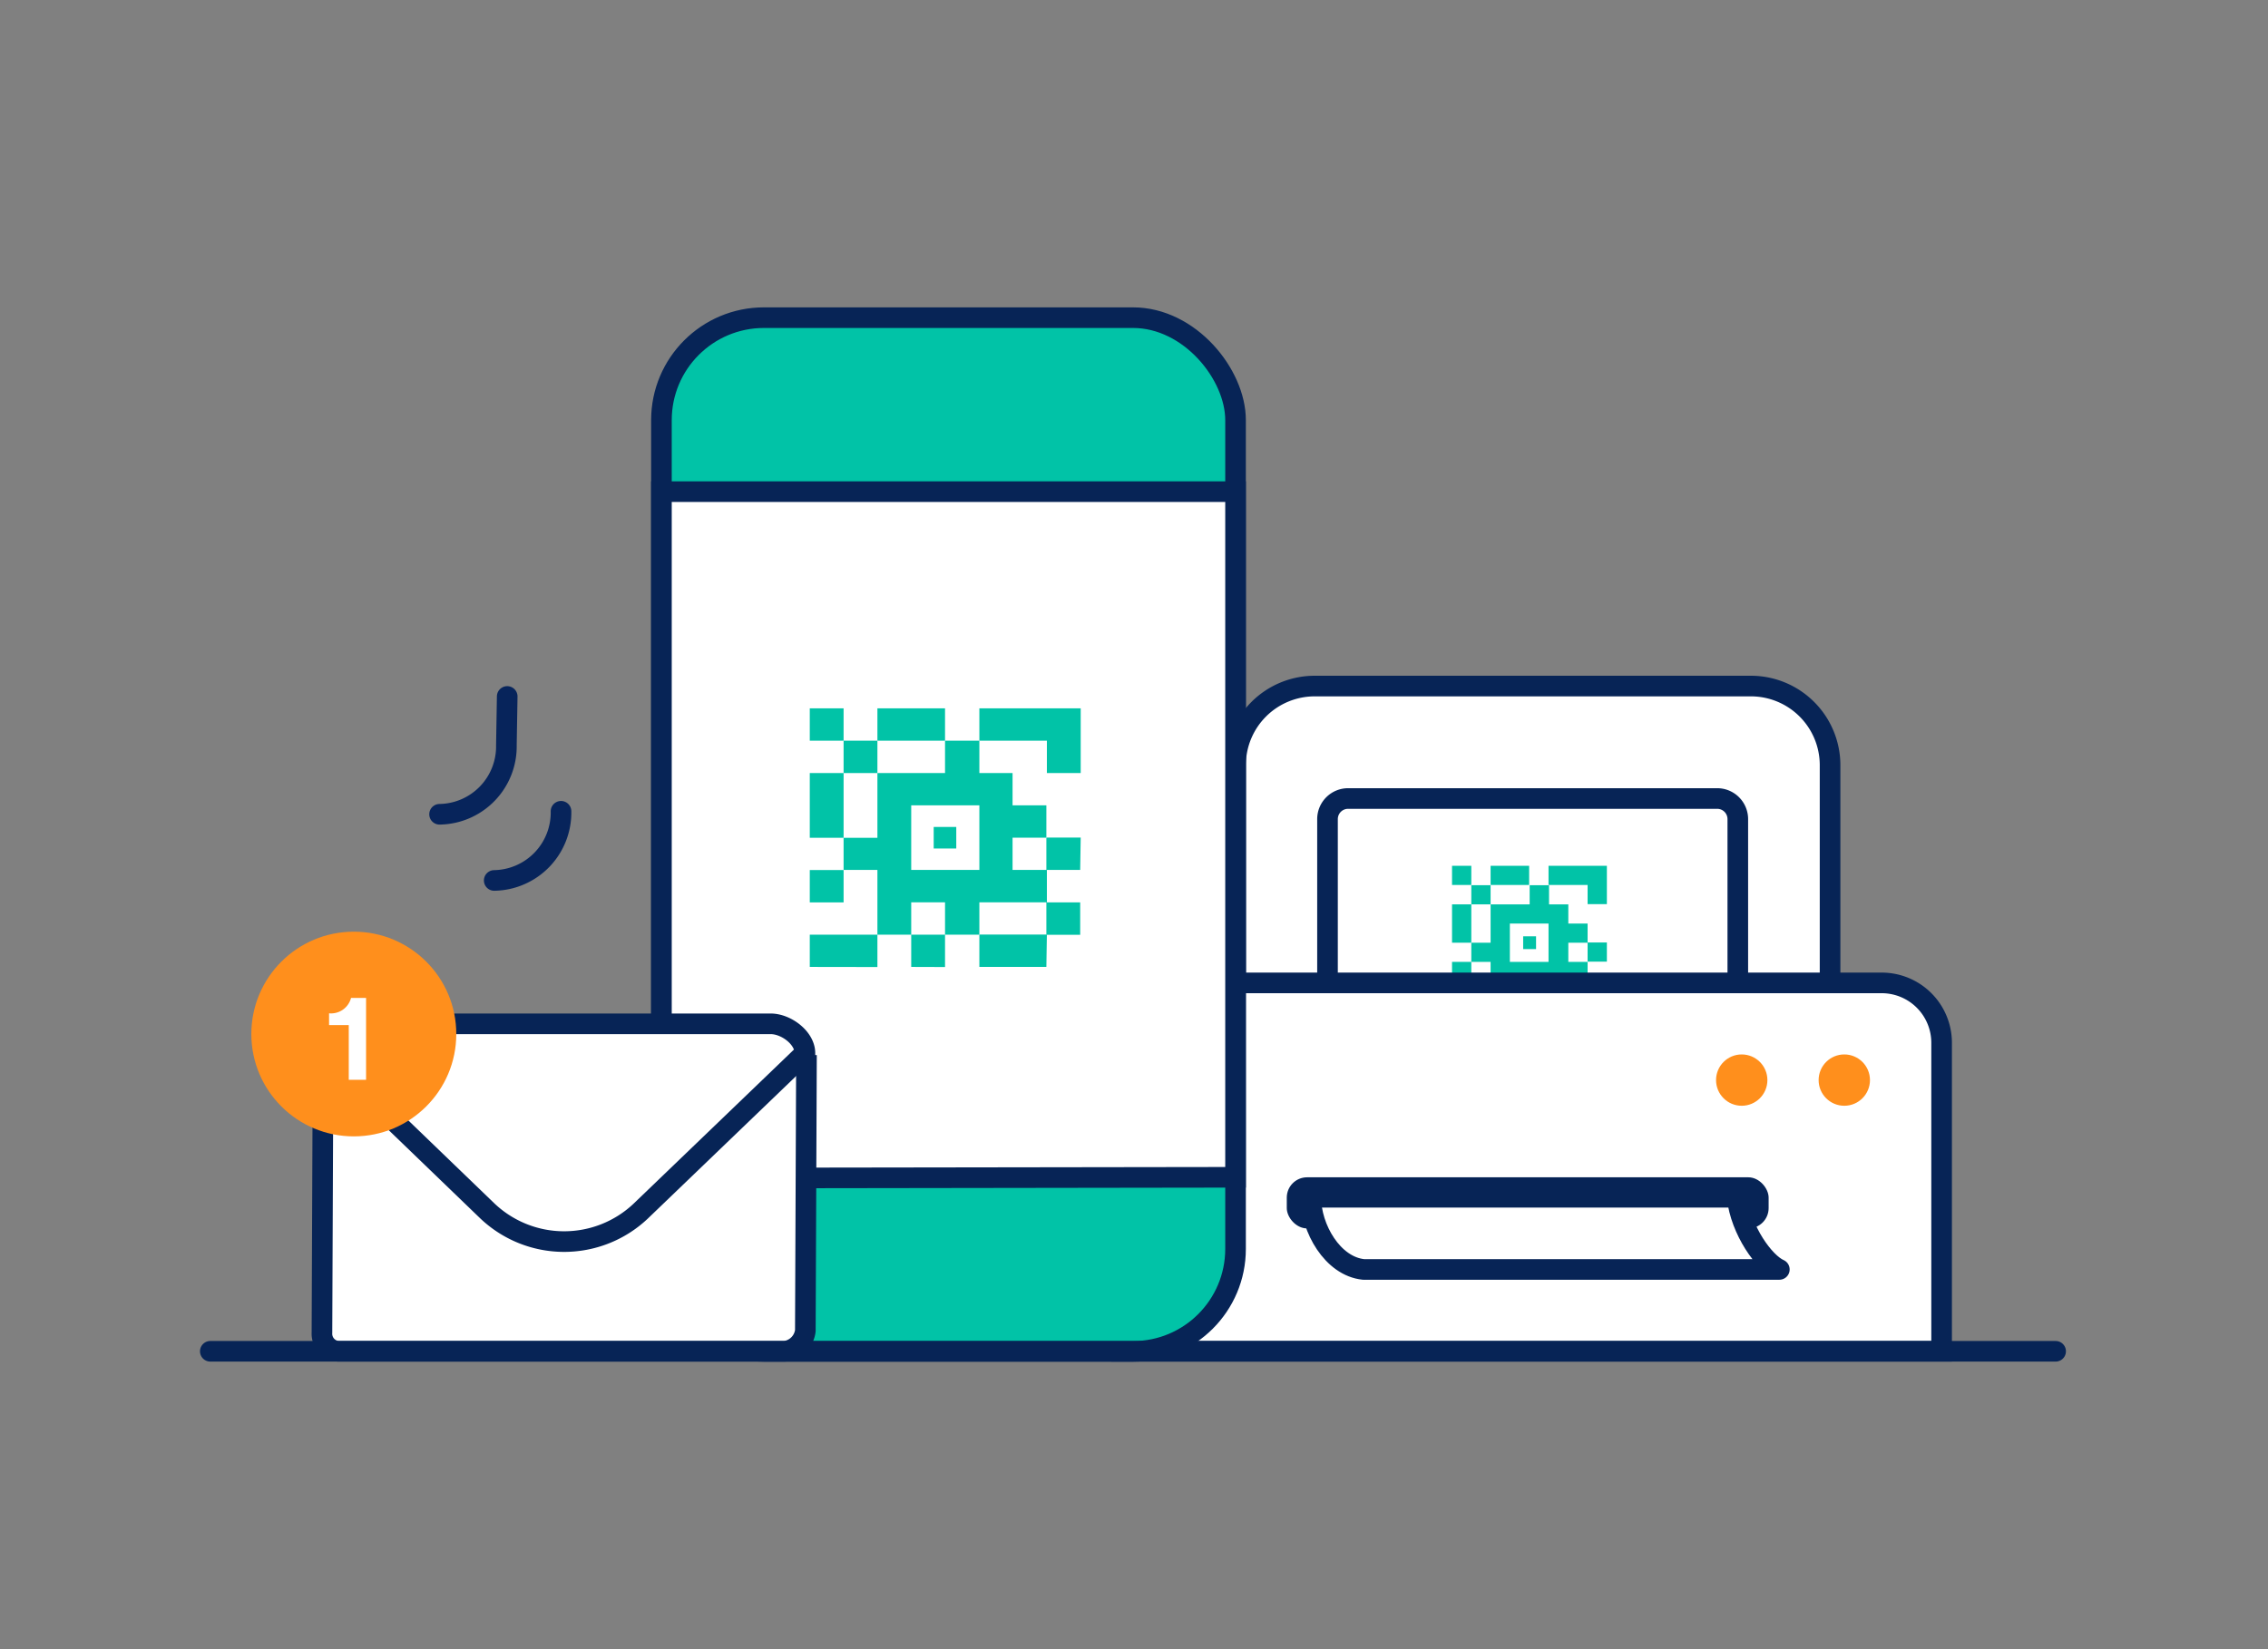 <svg id="Layer_1" data-name="Layer 1" xmlns="http://www.w3.org/2000/svg" viewBox="0 0 220 160"><rect x="0" y="0" width="220" height="160" fill="#808080" stroke="none"/><defs><style>.cls-1,.cls-6,.cls-9{fill:#fff;}.cls-1,.cls-10,.cls-5,.cls-7,.cls-9{stroke:#072456;}.cls-1,.cls-10,.cls-5,.cls-7{stroke-miterlimit:10;}.cls-1,.cls-10,.cls-5,.cls-7,.cls-8,.cls-9{stroke-width:2px;}.cls-2,.cls-5{fill:#01c3a7;}.cls-3{fill:#072456;}.cls-4{fill:#ff8f1c;}.cls-10,.cls-7,.cls-8{fill:none;}.cls-8{stroke:#07245b;}.cls-10,.cls-8,.cls-9{stroke-linecap:round;}.cls-8,.cls-9{stroke-linejoin:round;}</style></defs><title>Dashboard_Gettingtickets</title><path class="cls-1" d="M127.53,66.56h42.31a7.68,7.68,0,0,1,7.68,7.68v22.1a0,0,0,0,1,0,0H119.85a0,0,0,0,1,0,0V74.25A7.68,7.68,0,0,1,127.53,66.56Z"/><path class="cls-1" d="M168.57,96.35V79.47a2,2,0,0,0-2-2h-35.8a2,2,0,0,0-2,2V96.35"/><path class="cls-2" d="M150.21,84v1.86H154v1.86h1.87V84m0,7.44H154v1.86h1.87M148.33,84h-3.74v1.86h3.74M142.72,84h-1.87v1.86h1.87"/><path class="cls-2" d="M144.59,85.88h-1.87v1.86h1.87m-1.87,0h-1.87v3.72h1.87m0,1.86h-1.87v1.86h1.87M149,90.84h-1.25v1.24H149"/><path class="cls-2" d="M150.21,93.32h-3.75V89.6h3.75Zm-5.62-5.58v3.72h-1.87v1.86h1.87V97h1.87V95.18h1.87V97h1.88V95.18H154V93.32h-1.87V91.46H154V89.6h-1.87V87.74h-1.87V85.88h-1.88v1.86Zm0,11.17V97h-3.74V98.9h3.74Zm3.74,0V97h-1.87V98.9h1.87Zm7.49-3.73H154V97h1.87Z"/><path class="cls-2" d="M154,98.9h-3.74V97H154"/><path class="cls-1" d="M114.6,95.36h67.93a5.81,5.81,0,0,1,5.81,5.81V131.1a0,0,0,0,1,0,0H108.79a0,0,0,0,1,0,0V101.17A5.81,5.81,0,0,1,114.6,95.36Z"/><rect class="cls-3" x="124.82" y="114.22" width="46.74" height="4.96" rx="1.97" ry="1.97"/><circle class="cls-4" cx="168.95" cy="104.79" r="2.49"/><circle class="cls-4" cx="178.9" cy="104.79" r="2.49"/><rect class="cls-5" x="64.16" y="30.82" width="55.69" height="100.29" rx="9.94" ry="9.94"/><polygon class="cls-1" points="119.85 114.22 64.16 114.3 64.16 47.7 119.85 47.7 119.85 114.22"/><path class="cls-2" d="M95,68.72v3.14h6.55V75h3.28V68.72m0,12.54H101.5V84.4h3.28M91.67,68.72H85.11v3.14h6.56m-9.84-3.14H78.55v3.14h3.28"/><path class="cls-2" d="M85.11,71.86H81.83V75h3.28m-3.28,0H78.55v6.28h3.28m0,3.13H78.55v3.14h3.28m10.93-7.32H90.57v2.09h2.19"/><path class="cls-2" d="M95,84.4H88.39V78.13H95ZM85.11,75v6.28H81.83V84.4h3.28v6.28h3.28V87.54h3.28v3.14H95V87.54h6.55V84.4H98.22V81.27h3.28V78.13H98.22V75H95V71.86H91.67V75Zm0,18.82V90.68H78.55v3.13Zm6.56,0V90.68H88.39v3.13Zm13.11-6.27H101.5v3.14h3.28Z"/><path class="cls-2" d="M101.5,93.81H95V90.67h6.55"/><path id="SVGID" class="cls-6" d="M31.34,102.31l-.11,27a1.7,1.7,0,0,0,1.59,1.79h43.3a2.28,2.28,0,0,0,2-2l.11-26.74"/><path id="SVGID-2" data-name="SVGID" class="cls-7" d="M31.34,102.31l-.11,27a1.7,1.7,0,0,0,1.59,1.79h43.3a2.28,2.28,0,0,0,2-2l.11-26.74"/><path class="cls-1" d="M62.13,117.52a10.81,10.81,0,0,1-14.91-.09L31.34,102.12v-.05a2.7,2.7,0,0,1,2.71-2.74H74.76c1.5,0,3.33,1.37,3.32,2.86Z"/><path class="cls-8" d="M42.64,79a6.58,6.58,0,0,0,6.48-6.7l.08-4.73"/><path class="cls-8" d="M47.94,85.42a6.59,6.59,0,0,0,6.48-6.71"/><path class="cls-9" d="M172.6,123.16H132.26c-3-.31-5.11-4-5.11-7l41.35,0C168.87,119.4,171.14,122.52,172.6,123.16Z"/><ellipse class="cls-4" cx="34.32" cy="100.32" rx="9.94" ry="9.93"/><path class="cls-6" d="M33.83,104.76V99.45H31.92V98.31a2,2,0,0,0,2.13-1.49h1.46v7.94Z"/><line class="cls-10" x1="20.4" y1="131.1" x2="199.4" y2="131.1"/></svg>